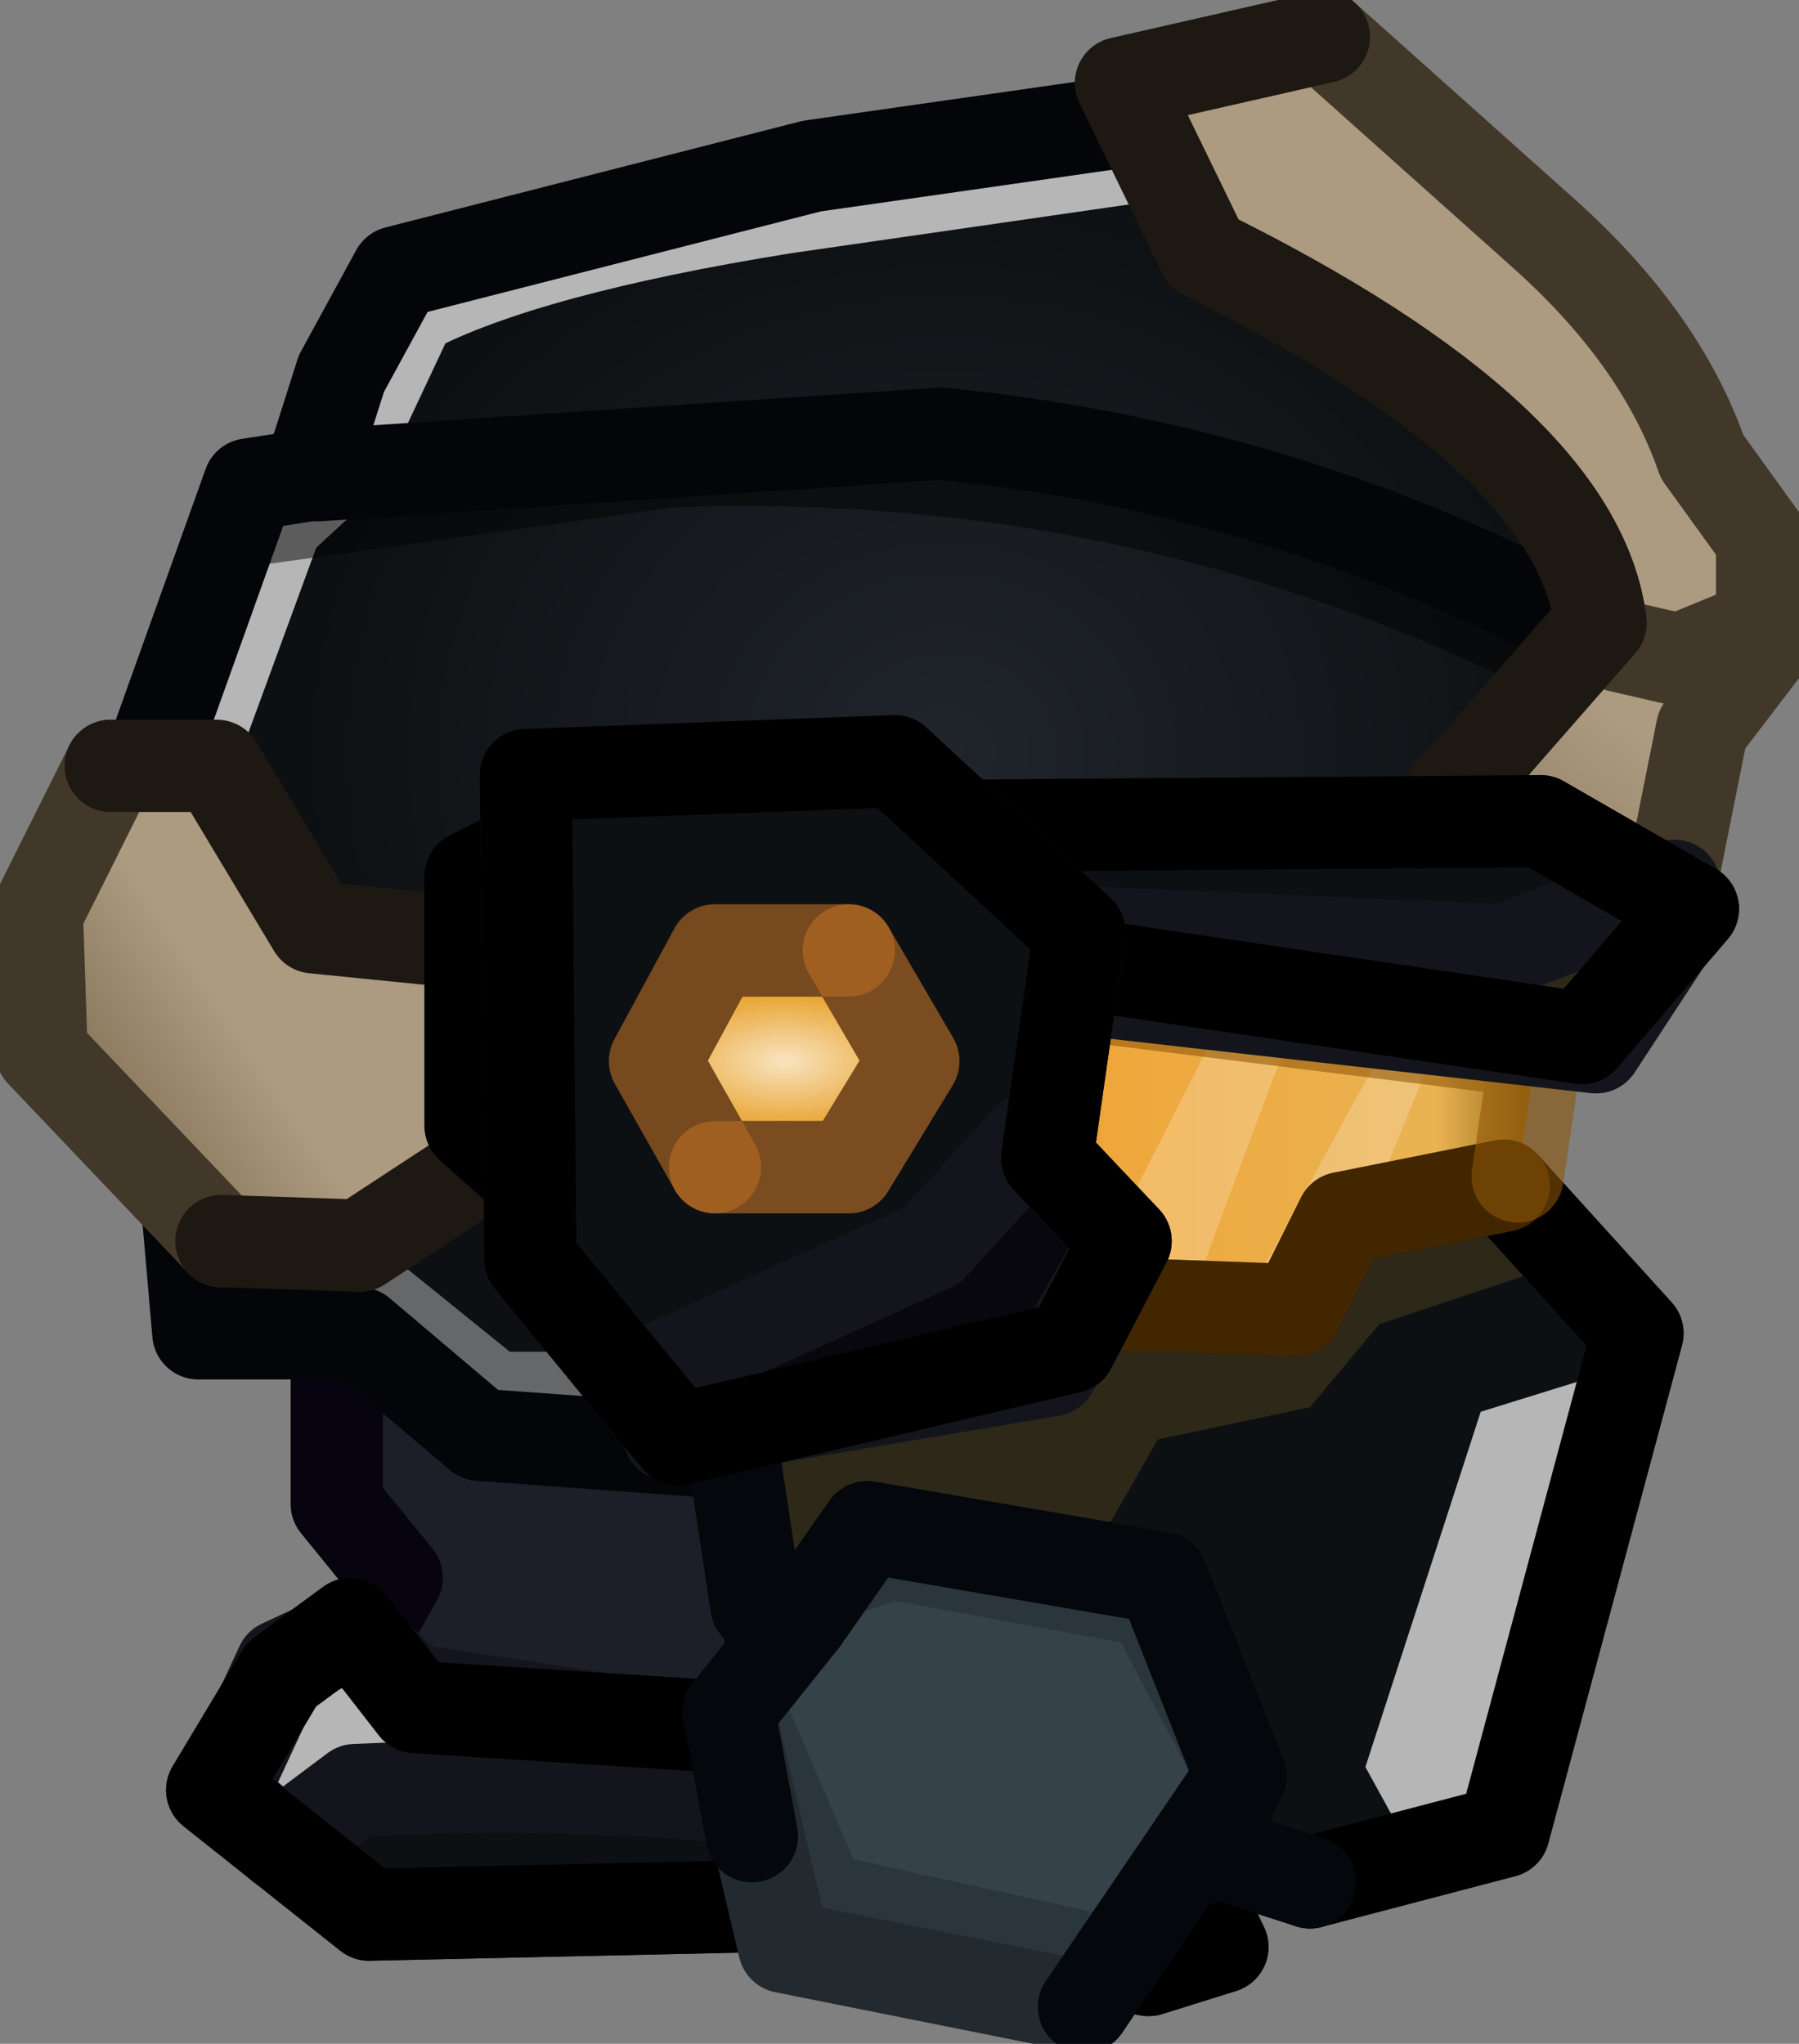 <?xml version="1.0" encoding="UTF-8" standalone="no"?>
<svg xmlns:ffdec="https://www.free-decompiler.com/flash" xmlns:xlink="http://www.w3.org/1999/xlink" ffdec:objectType="shape" height="22.15px" width="19.5px" xmlns="http://www.w3.org/2000/svg">
  <rect width="100%" height="100%" fill="#808080" stroke="none"/>
  <g transform="matrix(1.0, 0.0, 0.0, 1.0, 7.6, 19.35)">
    <path d="M-3.1 -1.9 L-3.1 -2.4 -3.9 -3.6 -3.8 -5.8 1.35 -4.95 3.05 -2.4 -3.1 -1.9" fill="#000000" fill-opacity="0.341" fill-rule="evenodd" stroke="none"/>
    <path d="M-3.1 -1.9 L3.05 -2.4 1.35 -4.95 -3.8 -5.8 -3.9 -3.6 -3.1 -2.4 -3.1 -1.9 Z" ffdec:has-small-stroke="true" ffdec:original-stroke-width="0.8" fill="none" stroke="#14151c" stroke-linecap="round" stroke-linejoin="round" stroke-width="1.0"/>
    <path d="M-1.65 -6.8 L-1.65 -6.85 3.6 -6.35 5.9 -0.9 4.45 1.3 4.3 1.3 5.7 -0.9 3.4 -6.35 -1.65 -6.8 3.4 -6.35 5.7 -0.9 4.3 1.3 -3.55 0.1 -3.95 -0.75 -3.1 -2.25 -3.75 -3.05 -3.75 -5.8 -1.65 -6.8" fill="#1c1f28" fill-rule="evenodd" stroke="none"/>
    <path d="M-1.65 -6.8 L3.4 -6.35 5.7 -0.9 4.3 1.3 4.25 1.3 -3.75 0.1 -4.15 -0.75 -3.3 -2.25 -3.95 -3.05 -3.95 -5.8 -1.85 -6.85 -1.65 -6.8 Z" fill="none" stroke="#070410" stroke-linecap="round" stroke-linejoin="round" stroke-width="1.0"/>
    <path d="M-4.55 -1.2 L-3.8 -1.75 -3.1 -0.85 0.8 -0.6 Q3.1 -0.35 4.95 0.3 L5.65 1.75 4.85 2.0 0.95 1.3 -3.6 1.4 -5.3 0.05 -4.55 -1.2" fill="#0d1012" fill-rule="evenodd" stroke="none"/>
    <path d="M-4.55 -1.2 L-3.8 -1.75 -3.1 -0.85 0.8 -0.6 Q3.1 -0.35 4.95 0.3 L5.65 1.75 4.85 2.0 0.95 1.3 -3.6 1.4 -5.3 0.05 -4.55 -1.2 Z" ffdec:has-small-stroke="true" ffdec:original-stroke-width="0.8" fill="none" stroke="#14151c" stroke-linecap="round" stroke-linejoin="round" stroke-width="1.0"/>
    <path d="M-5.2 0.1 L-4.55 -1.3 -3.8 -1.65 -3.1 -1.0 -2.9 -1.0 5.6 0.3 5.25 1.3 Q1.85 -0.2 -3.75 0.05 L-4.55 0.65 -5.2 0.1" fill="#b6b6b6" fill-rule="evenodd" stroke="none"/>
    <path d="M-5.2 0.1 L-4.55 0.65 -3.75 0.05 Q1.85 -0.2 5.25 1.3 L5.6 0.3 -2.9 -1.0 -3.1 -1.0 -3.8 -1.65 -4.55 -1.3 -5.2 0.1 Z" ffdec:has-small-stroke="true" ffdec:original-stroke-width="0.8" fill="none" stroke="#14151c" stroke-linecap="round" stroke-linejoin="round" stroke-width="1.0"/>
    <path d="M-4.55 -1.2 L-3.8 -1.75 -3.1 -0.85 0.8 -0.6 Q3.1 -0.35 4.95 0.3 L5.65 1.75 4.85 2.0 0.95 1.3 -3.6 1.4 -5.3 0.05 -4.55 -1.2 Z" ffdec:has-small-stroke="true" ffdec:original-stroke-width="0.8" fill="none" stroke="#000000" stroke-linecap="round" stroke-linejoin="round" stroke-width="1.0"/>
    <path d="M3.05 -8.7 L9.05 -7.95 8.85 -6.6 6.95 -6.15 6.45 -5.15 2.6 -5.6 3.05 -8.7" fill="url(#gradient0)" fill-rule="evenodd" stroke="none"/>
    <path d="M5.9 -8.8 L6.55 -8.6 5.3 -5.25 4.4 -5.85 5.9 -8.8" fill="#ffffff" fill-opacity="0.216" fill-rule="evenodd" stroke="none"/>
    <path d="M-5.45 -4.9 L-5.85 -11.05 -4.9 -14.1 -4.25 -14.2 -3.3 -16.4 5.65 -18.7 11.2 -13.95 8.7 -9.05 1.6 -9.05 -0.25 -3.75 -2.4 -3.8 -3.7 -4.9 -5.45 -4.9" fill="url(#gradient1)" fill-rule="evenodd" stroke="none"/>
    <path d="M5.75 -17.8 L0.9 -17.1 Q-1.9 -16.65 -3.15 -16.0 L-3.95 -14.3 -4.6 -13.7 -5.7 -10.7 -5.2 -5.2 -3.55 -5.25 -2.25 -4.2 -0.5 -4.2" ffdec:has-small-stroke="true" ffdec:original-stroke-width="0.8" fill="none" stroke="#b6b6b6" stroke-linecap="round" stroke-linejoin="round" stroke-width="1.0"/>
    <path d="M-5.0 -13.7 L-0.35 -14.35 Q4.8 -14.55 9.35 -12.25" ffdec:has-small-stroke="true" ffdec:original-stroke-width="0.8" fill="none" stroke="#000000" stroke-linecap="round" stroke-linejoin="round" stroke-opacity="0.494" stroke-width="1.0"/>
    <path d="M-4.15 -14.2 L2.6 -14.65 Q6.15 -14.3 9.25 -12.7" fill="none" stroke="#030508" stroke-linecap="round" stroke-linejoin="round" stroke-width="1.0"/>
    <path d="M-5.55 -6.1 L-4.15 -6.6 -2.5 -6.6 -0.35 -5.9 -0.15 -3.65 -2.45 -3.85 -3.55 -4.8 -5.45 -4.95 -5.55 -6.1" fill="#0d1012" fill-opacity="0.471" fill-rule="evenodd" stroke="none"/>
    <path d="M3.7 -5.25 L2.2 -6.1 3.45 -8.9 4.2 -8.7 8.95 -8.15 9.9 -9.15 10.2 -11.15 9.9 -13.05 9.45 -14.55 Q8.75 -16.1 6.1 -18.25 L1.2 -17.55 -3.3 -16.4 -3.9 -15.3 -4.25 -14.2 -4.9 -14.1 -6.1 -10.75 -5.2 -9.85 -5.65 -7.2 -5.45 -4.9 -3.7 -4.9 -2.4 -3.8 0.35 -3.6 0.6 -1.95 4.15 -1.25 4.6 0.4 6.6 1.05" ffdec:has-small-stroke="true" ffdec:original-stroke-width="0.8" fill="none" stroke="#030508" stroke-linecap="round" stroke-linejoin="round" stroke-width="1.0"/>
    <path d="M7.65 -8.45 L8.1 -8.35 6.7 -4.9 5.95 -5.35 7.65 -8.45" fill="#ffffff" fill-opacity="0.216" fill-rule="evenodd" stroke="none"/>
    <path d="M0.6 -1.95 L0.35 -3.6 2.6 -5.35 6.45 -5.15 6.95 -6.15 8.7 -6.5 9.8 -5.15 9.7 -2.25 Q9.6 -0.55 8.85 0.5 L6.6 1.05 4.6 0.4 4.15 -1.25 0.6 -1.95" fill="#0d1012" fill-rule="evenodd" stroke="none"/>
    <path d="M9.9 -4.5 L9.5 -3.95 10.0 -3.05 8.9 0.5 7.75 0.8 7.2 -0.2 8.45 -4.05 9.9 -4.5" fill="#b6b6b6" fill-rule="evenodd" stroke="none"/>
    <path d="M9.15 -5.6 L7.35 -5.0 6.6 -4.1 4.95 -3.75 4.35 -2.7 1.25 -1.8 0.15 -3.95 3.55 -5.2 5.65 -5.15 6.55 -5.4 7.1 -6.15 8.85 -6.55 9.35 -5.9 9.15 -5.6" fill="#ebae46" fill-opacity="0.149" fill-rule="evenodd" stroke="none"/>
    <path d="M3.7 -5.25 L6.45 -5.15 6.95 -6.15 8.7 -6.5 10.15 -4.9 8.7 0.5 6.6 1.05" ffdec:has-small-stroke="true" ffdec:original-stroke-width="0.8" fill="none" stroke="#000000" stroke-linecap="round" stroke-linejoin="round" stroke-width="1.0"/>
    <path d="M0.35 -3.6 L0.6 -1.95 4.15 -1.25 4.6 0.4 6.6 1.05" ffdec:has-small-stroke="true" ffdec:original-stroke-width="0.8" fill="none" stroke="#04070b" stroke-linecap="round" stroke-linejoin="round" stroke-width="1.0"/>
    <path d="M8.7 -6.5 L6.95 -6.15 6.45 -5.15 3.7 -5.25" ffdec:has-small-stroke="true" ffdec:original-stroke-width="0.8" fill="none" stroke="#c57400" stroke-linecap="round" stroke-linejoin="round" stroke-opacity="0.329" stroke-width="1.0"/>
    <path d="M0.3 -0.8 L1.75 -2.85 4.95 -2.25 5.85 -0.1 4.15 2.4 0.9 1.75 0.3 -0.8" fill="#35424a" fill-rule="evenodd" stroke="none"/>
    <path d="M0.8 -1.55 L0.9 -1.9 1.75 -2.95 5.05 -2.45 5.9 -0.35 5.5 0.25 4.55 -1.55 2.1 -2.0 0.8 -1.55" fill="#000000" fill-opacity="0.192" fill-rule="evenodd" stroke="none"/>
    <path d="M0.75 -1.3 L1.65 0.8 4.6 1.45 4.1 2.25 0.9 1.7 0.3 -0.65 0.75 -1.3" fill="#000000" fill-opacity="0.192" fill-rule="evenodd" stroke="none"/>
    <path d="M1.8 -2.8 L5.0 -2.25 5.85 -0.1 M4.15 2.4 L0.9 1.75 0.3 -0.8" ffdec:has-small-stroke="true" ffdec:original-stroke-width="0.8" fill="none" stroke="#222a30" stroke-linecap="round" stroke-linejoin="round" stroke-width="1.0"/>
    <path d="M5.4 0.8 L5.85 -0.1 5.0 -2.25 1.8 -2.8 1.1 -1.8 0.75 -1.6" ffdec:has-small-stroke="true" ffdec:original-stroke-width="0.8" fill="none" stroke="#04070b" stroke-linecap="round" stroke-linejoin="round" stroke-width="1.0"/>
    <path d="M1.1 -1.8 L0.3 -0.8 0.55 0.55" ffdec:has-small-stroke="true" ffdec:original-stroke-width="0.8" fill="none" stroke="#04070b" stroke-linecap="round" stroke-linejoin="round" stroke-width="1.0"/>
    <path d="M5.85 -0.1 L4.15 2.4" ffdec:has-small-stroke="true" ffdec:original-stroke-width="0.8" fill="none" stroke="#04070b" stroke-linecap="round" stroke-linejoin="round" stroke-width="1.0"/>
    <path d="M2.6 -5.35 L3.05 -8.7 9.05 -7.95 8.85 -6.6" ffdec:has-small-stroke="true" ffdec:original-stroke-width="0.3" fill="none" stroke="#8f5508" stroke-linecap="round" stroke-linejoin="round" stroke-opacity="0.576" stroke-width="1.0"/>
    <path d="M7.25 -9.8 L9.75 -12.6 Q9.7 -14.5 5.45 -16.6 L4.55 -18.45 6.75 -18.95 9.1 -16.85 Q10.4 -15.7 10.85 -14.4 11.9 -12.9 10.85 -11.45 L10.45 -9.45 9.1 -9.75 7.25 -9.8" fill="url(#gradient2)" fill-rule="evenodd" stroke="none"/>
    <path d="M6.75 -18.95 L9.1 -16.85 Q10.4 -15.7 10.85 -14.4 L11.5 -13.5 11.5 -12.3 10.85 -11.45 10.45 -9.45 9.1 -9.75 7.25 -9.8" ffdec:has-small-stroke="true" ffdec:original-stroke-width="0.8" fill="none" stroke="#42382a" stroke-linecap="round" stroke-linejoin="round" stroke-width="1.0"/>
    <path d="M11.45 -12.55 L10.6 -12.2 9.95 -12.35" ffdec:has-small-stroke="true" ffdec:original-stroke-width="0.8" fill="none" stroke="#42382a" stroke-linecap="round" stroke-linejoin="round" stroke-width="1.0"/>
    <path d="M7.65 -10.2 L9.75 -12.6 Q9.5 -14.6 5.45 -16.6 L4.55 -18.45 6.75 -18.95" ffdec:has-small-stroke="true" ffdec:original-stroke-width="0.8" fill="none" stroke="#1d1812" stroke-linecap="round" stroke-linejoin="round" stroke-width="1.0"/>
    <path d="M-2.7 -9.15 L-2.25 -6.8 -3.7 -5.85 -5.2 -5.9 -7.15 -7.95 -7.2 -9.45 -6.4 -11.05 -5.25 -11.05 -4.2 -9.3 -2.7 -9.15" fill="url(#gradient3)" fill-rule="evenodd" stroke="none"/>
    <path d="M-6.4 -11.05 L-7.2 -9.45 -7.15 -7.95 -5.2 -5.9" ffdec:has-small-stroke="true" ffdec:original-stroke-width="0.8" fill="none" stroke="#42382a" stroke-linecap="round" stroke-linejoin="round" stroke-width="1.0"/>
    <path d="M-5.2 -5.9 L-3.7 -5.85 -2.25 -6.8" ffdec:has-small-stroke="true" ffdec:original-stroke-width="0.8" fill="none" stroke="#1d1812" stroke-linecap="round" stroke-linejoin="round" stroke-width="1.0"/>
    <path d="M-6.4 -11.05 L-5.25 -11.05 -4.2 -9.3 -2.7 -9.15" ffdec:has-small-stroke="true" ffdec:original-stroke-width="0.9" fill="none" stroke="#1d1812" stroke-linecap="round" stroke-linejoin="round" stroke-width="1.0"/>
    <path d="M-1.2 -10.5 L-2.5 -9.85 -2.5 -7.15 -1.55 -6.3" ffdec:has-small-stroke="true" ffdec:original-stroke-width="0.8" fill="none" stroke="#000000" stroke-linecap="round" stroke-linejoin="round" stroke-width="1.0"/>
    <path d="M3.45 -9.0 L2.95 -9.45 2.85 -10.4 9.1 -10.45 10.75 -9.5 9.55 -8.1 3.45 -9.0" fill="#0d1012" fill-rule="evenodd" stroke="none"/>
    <path d="M3.45 -9.0 L9.55 -8.1 10.75 -9.5 9.1 -10.45 2.85 -10.4 2.95 -9.45 3.45 -9.0 Z" ffdec:has-small-stroke="true" ffdec:original-stroke-width="0.8" fill="none" stroke="#14151c" stroke-linecap="round" stroke-linejoin="round" stroke-width="1.0"/>
    <path d="M4.0 -9.25 L8.7 -9.05 10.55 -9.75 10.65 -9.45 9.7 -8.0 3.95 -8.65 4.0 -9.25" fill="#ebae46" fill-opacity="0.149" fill-rule="evenodd" stroke="none"/>
    <path d="M4.0 -9.25 L8.7 -9.05 10.55 -9.75 10.65 -9.45 9.7 -8.0 3.95 -8.65 4.0 -9.25 Z" ffdec:has-small-stroke="true" ffdec:original-stroke-width="0.8" fill="none" stroke="#14151c" stroke-linecap="round" stroke-linejoin="round" stroke-width="1.0"/>
    <path d="M3.45 -9.0 L9.55 -8.1 10.75 -9.5 9.1 -10.45 2.85 -10.4 2.95 -9.45 3.45 -9.0 Z" ffdec:has-small-stroke="true" ffdec:original-stroke-width="0.8" fill="none" stroke="#000000" stroke-linecap="round" stroke-linejoin="round" stroke-width="1.0"/>
    <path d="M2.1 -11.1 L4.1 -9.25 3.75 -6.8 4.6 -5.9 4.0 -4.75 -0.25 -3.75 -1.85 -5.7 -1.9 -10.95 2.1 -11.1" fill="#0d1012" fill-rule="evenodd" stroke="none"/>
    <path d="M2.1 -11.1 L4.1 -9.25 3.75 -6.8 4.6 -5.9 4.0 -4.75 -0.25 -3.75 -1.85 -5.7 -1.9 -10.95 2.1 -11.1 Z" ffdec:has-small-stroke="true" ffdec:original-stroke-width="0.8" fill="none" stroke="#14151c" stroke-linecap="round" stroke-linejoin="round" stroke-width="1.0"/>
    <path d="M3.55 -7.0 L4.6 -5.9 3.8 -4.5 -0.35 -3.8 -0.6 -4.45 2.5 -5.85 3.55 -7.0" fill="#08070d" fill-rule="evenodd" stroke="none"/>
    <path d="M3.55 -7.0 L2.5 -5.85 -0.6 -4.45 -0.35 -3.8 3.8 -4.5 4.6 -5.9 3.55 -7.0 Z" ffdec:has-small-stroke="true" ffdec:original-stroke-width="0.8" fill="none" stroke="#14151c" stroke-linecap="round" stroke-linejoin="round" stroke-width="1.0"/>
    <path d="M2.1 -11.1 L4.1 -9.25 3.75 -6.8 4.6 -5.9 4.0 -4.75 -0.25 -3.75 -1.85 -5.7 -1.9 -10.95 2.1 -11.1 Z" ffdec:has-small-stroke="true" ffdec:original-stroke-width="0.8" fill="none" stroke="#000000" stroke-linecap="round" stroke-linejoin="round" stroke-width="1.0"/>
    <path d="M2.3 -7.85 L1.6 -6.7 0.15 -6.7 -0.5 -7.85 0.15 -9.05 1.6 -9.05 2.3 -7.85" fill="url(#gradient4)" fill-rule="evenodd" stroke="none"/>
    <path d="M2.3 -7.85 L1.6 -6.7 0.15 -6.7 -0.5 -7.85 0.15 -9.05 1.6 -9.05 2.3 -7.85 Z" ffdec:has-small-stroke="true" ffdec:original-stroke-width="0.8" fill="none" stroke="#14151c" stroke-linecap="round" stroke-linejoin="round" stroke-width="1.0"/>
    <path d="M0.15 -6.7 L-0.5 -7.85 0.15 -9.05 1.6 -9.05" ffdec:has-small-stroke="true" ffdec:original-stroke-width="0.8" fill="none" stroke="#ac671f" stroke-linecap="round" stroke-linejoin="round" stroke-opacity="0.643" stroke-width="1.0"/>
    <path d="M1.6 -9.05 L2.3 -7.85 1.6 -6.7 0.15 -6.7" ffdec:has-small-stroke="true" ffdec:original-stroke-width="0.8" fill="none" stroke="#b46c21" stroke-linecap="round" stroke-linejoin="round" stroke-opacity="0.643" stroke-width="1.0"/>
  </g>
  <defs>
    <linearGradient gradientTransform="matrix(0.004, 0.0, 0.0, 0.004, 5.75, -6.95)" gradientUnits="userSpaceOnUse" id="gradient0" spreadMethod="pad" x1="-819.2" x2="819.2">
      <stop offset="0.0" stop-color="#412e04"/>
      <stop offset="0.29" stop-color="#efa73b"/>
      <stop offset="0.839" stop-color="#e9b353"/>
      <stop offset="1.0" stop-color="#936715"/>
    </linearGradient>
    <radialGradient cx="0" cy="0" gradientTransform="matrix(0.01, 0.0, 0.0, 0.009, 2.65, -11.2)" gradientUnits="userSpaceOnUse" id="gradient1" r="819.2" spreadMethod="pad">
      <stop offset="0.0" stop-color="#20252c"/>
      <stop offset="0.855" stop-color="#0d1012"/>
    </radialGradient>
    <linearGradient gradientTransform="matrix(0.004, -0.005, 0.005, 0.004, 7.95, -13.6)" gradientUnits="userSpaceOnUse" id="gradient2" spreadMethod="pad" x1="-819.2" x2="819.2">
      <stop offset="0.0" stop-color="#92764f"/>
      <stop offset="0.161" stop-color="#857357"/>
      <stop offset="0.467" stop-color="#ac9a81"/>
    </linearGradient>
    <linearGradient gradientTransform="matrix(0.003, -0.002, 0.002, 0.003, -4.85, -8.3)" gradientUnits="userSpaceOnUse" id="gradient3" spreadMethod="pad" x1="-819.2" x2="819.2">
      <stop offset="0.0" stop-color="#92764f"/>
      <stop offset="0.161" stop-color="#857357"/>
      <stop offset="0.467" stop-color="#ac9a81"/>
    </linearGradient>
    <radialGradient cx="0" cy="0" gradientTransform="matrix(0.002, 0.0, 0.0, 0.001, 0.9, -7.85)" gradientUnits="userSpaceOnUse" id="gradient4" r="819.2" spreadMethod="pad">
      <stop offset="0.0" stop-color="#f9e4c0"/>
      <stop offset="1.0" stop-color="#e69c1f"/>
    </radialGradient>
  </defs>
</svg>
